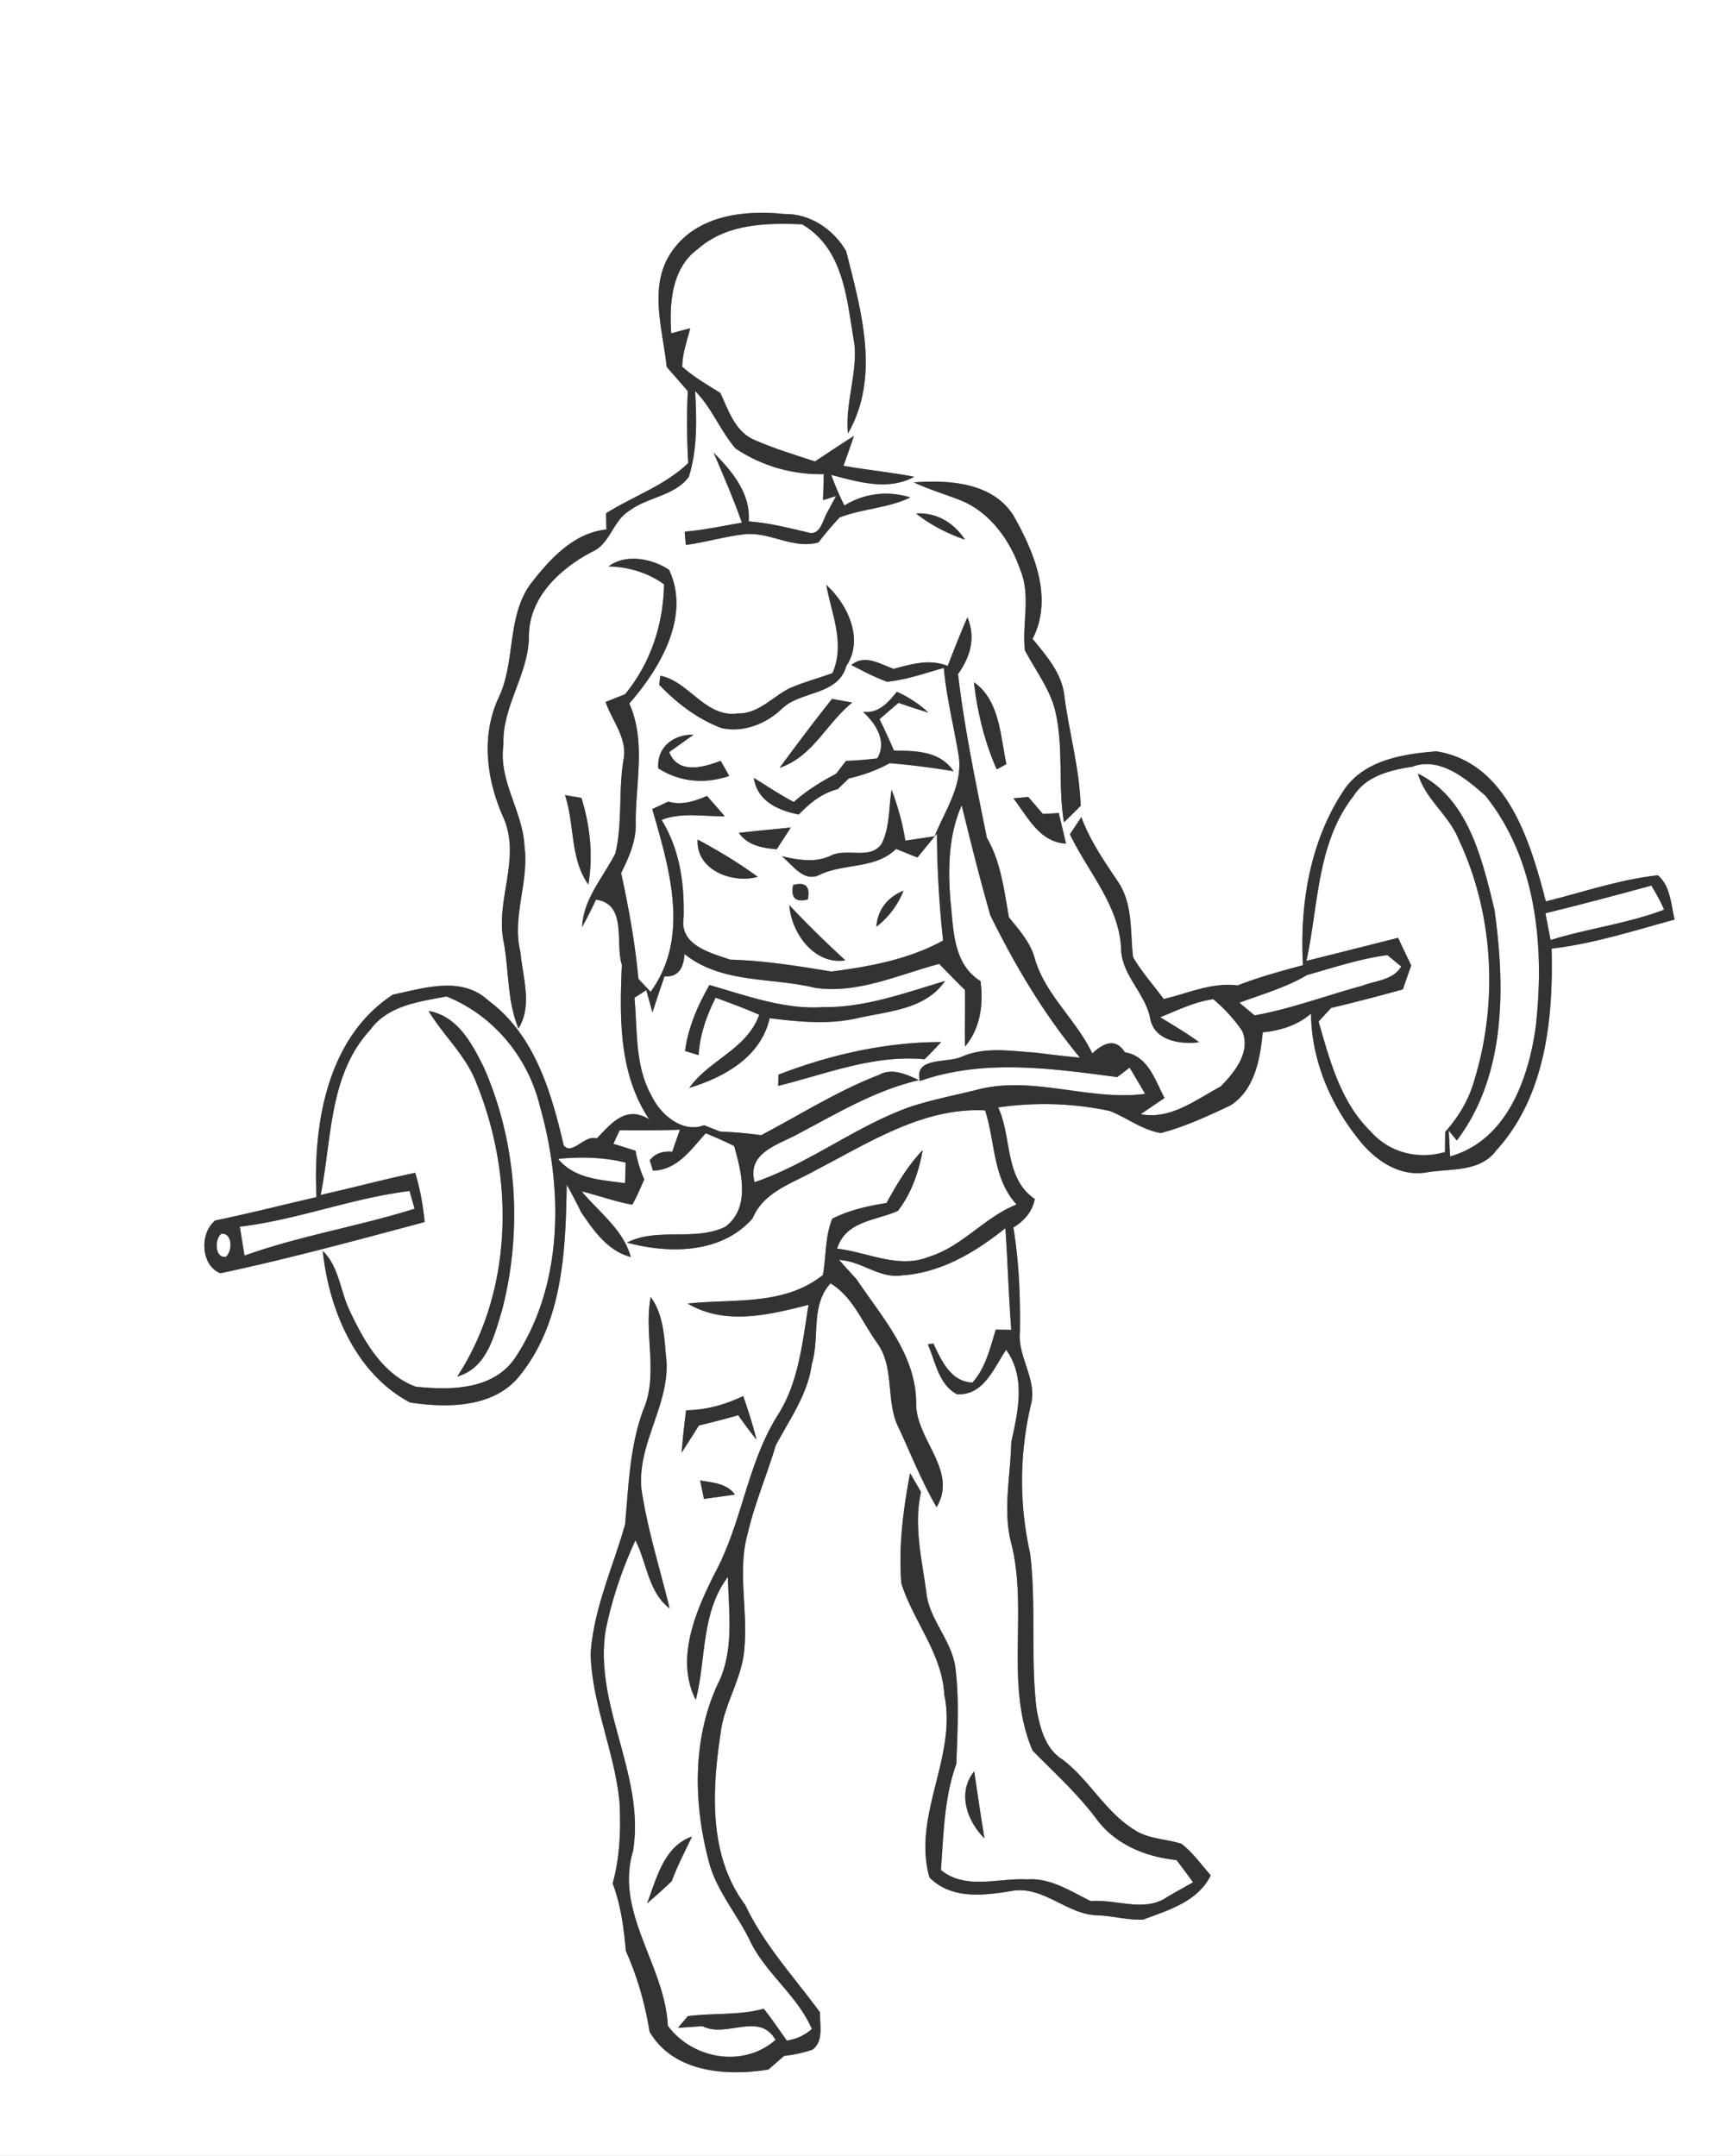 <svg width="221pt" height="275pt" viewBox="0 0 221 275" xmlns="http://www.w3.org/2000/svg"><rect x="0" y="0" width="221" height="275" fill="#808080" stroke="none"/><g fill="#FFF"><path d="M0 0h221v275H0V0m85.81 31.89c-3.24 4.39-1.3 9.99-.79 14.91.9 1.03 1.8 2.06 2.69 3.09-.14 3.06-.12 6.12.06 9.17-3 2.9-7.01 4.22-10.48 6.41l.04 2.07c-4.26.45-7.26 3.84-9.72 7.01-3.04 4.3-1.82 9.94-4.07 14.54-2.25 4.95-1.46 10.58.74 15.39 2.13 5.16-1.14 10.43-.05 15.67.7 3.67.42 7.53 1.89 11.04 1.82-2.96.53-6.53.25-9.73-1.13-4.54 1.14-8.99.51-13.53-.21-4.47-3.34-8.33-2.68-12.9-.21-4.95 3.26-9.04 3.25-13.95.03-4.91 3.99-8.56 8.03-10.68 2.33-.98 2.65-3.96 4.76-5.24 2.34-1.77 5.81-1.89 7.6-4.33 1.11-3.53 1-7.3.81-10.95 2.13 2.14 3.19 5.04 5.13 7.31 3.3 2.24 7.29 3.38 11.27 3.29-.02.83-.06 2.49-.09 3.32l1.66-.53c-.29.53-.86 1.58-1.14 2.11-.56.97-.89 3.06-2.47 2.53-2.49-.58-4.97-1.22-7.53-1.4.26-3.59-2.12-6.39-4.48-8.78 1.27 2.96 2.54 5.91 3.61 8.94-2.43.42-4.85.94-7.3 1.15.03.42.11 1.27.15 1.7 2.52-.36 4.98-1.08 7.51-1.38 3.22-.32 6.19 1.96 9.4 1.05.84-1.1 1.75-2.16 2.69-3.18 2.93-1.14 6.19-1.18 9.04-2.56-2.86-.88-5.87-.55-8.42 1.04-.64-1.27-1.2-2.59-1.68-3.91 3.46.89 7.21 2.07 10.59.24-2.99-.59-6.03-.87-9.03-1.4.46-1.26.9-2.53 1.34-3.81-1.69 1.04-3.31 2.18-4.98 3.25-2.68-.88-5.39-1.7-7.96-2.85-2.28-1.14-3.1-3.74-4.1-5.89-1.68-1.04-3.39-2.03-4.86-3.34.02-1.69.61-3.29 1.02-4.91-.6.16-1.81.48-2.42.65-.26-3.79.03-8.33 3.4-10.76 3.65-3.23 8.7-3.34 13.29-3.15 5.42 3.21 5.7 9.73 6.67 15.28.38 3.84-1.2 7.56-.83 11.41 4.18-7.26 1.67-15.73-.22-23.25-1.58-2.76-4.6-4.82-7.86-4.75-5.06-.55-11.03.14-14.24 4.59m30.73 29.64c1.92.91 3.96 1.49 5.93 2.28 3.86 1.53 6.43 5.25 7.71 9.07 1.28 3.24.13 6.73.52 10.08 1.35 2.57 3.21 4.93 3.89 7.8 1.08 4.65.3 9.45 1.09 14.13.72-.69 1.43-1.39 2.13-2.1-.14-4.78-1.49-9.38-2.09-14.1-.32-2.85-2.31-5.07-4.04-7.2 2.68-5.18.2-11.07-2.43-15.72-2.66-4.23-8.23-4.58-12.71-4.24m.29 3.97c1.86 1.48 3.99 2.56 6.23 3.34-1.42-2.15-3.59-3.49-6.23-3.34m-39.22 6.75c2.56.07 4.98.78 7.07 2.28-.09 5.12-1.7 10.05-4.97 14.02-.62.25-1.86.74-2.48.99.82 2.43 2.83 4.65 2.28 7.37-.66 3.95-.11 8.03-1.03 11.93-1.55 3.07-4.09 5.8-4.25 9.41.64-1.14 1.21-2.31 1.77-3.49 4.01.53 2.42 5.52 3.3 8.3-.28 6.74-.42 13.86 3.49 19.72-2.99-1.86-4.88.57-6.69 2.44-1.56-.52-3.12 2.21-4.21.89-1.6-6.82-3.69-14.08-9.59-18.47-3.45-3.2-8.19-1.6-12.19-.77-8.41 5.49-10.2 16.53-9.75 25.83-4.3.99-8.59 2.09-12.91 2.98-2.04 1.64-1.84 5.76.66 6.73 8.76-1.86 17.39-4.22 26.04-6.53-.2-2.13-.58-4.23-1.2-6.28-4.04.84-8.03 1.93-12.06 2.82 1.44-7.14 1.04-15.33 6.32-21.05 2.23-3.11 6.25-3.61 9.74-4.26 5.98 2.39 10.4 7.77 11.9 14 2.95 10.37 3.03 22.55-3 31.85-2.74 4.35-8.29 4.4-12.84 3.92-4.18-1.55-6.53-5.71-8.34-9.53-1.28-2.55-1.38-5.72-3.51-7.79.78 7.49 4.18 15.64 11.11 19.33 4.79.74 10.88.71 14.12-3.56 5.41-6.81 5.74-15.91 5.88-24.21a57.9 57.9 0 0 1 1.83 3.49c1.62 2.38 3.38 4.95 6.34 5.73-.96-3.51-4.05-5.7-6.26-8.37 2.16.52 4.26 1.31 6.45 1.7.59-1.03 1.04-2.14 1.53-3.22-.52-1.17-.89-2.39-1.11-3.66-.94-.3-1.89-.6-2.83-.89.2-.43.6-1.3.81-1.74 2.55.04 5.12.03 7.68-.06-.25.7-.74 2.11-.98 2.81-1.26-.11-2.21.25-2.87 1.1.11.33.31.99.42 1.32 3.14-.11 4.83-2.71 6.72-4.77 1.22.49 2.43 1.03 3.62 1.62.93 3.29 2.12 7.88-1.12 10.3-3.93 1.9-8.63.04-12.54 2.02 5.37 1.47 12.08 1.43 16.02-3.1 1.42-3.44 5.2-4.49 8.15-6.19 6.73-3.47 13.61-7.98 21.5-7.57 1.29 4.03.97 8.71 4.01 12-4.09 1.62-6.92 5.36-11.17 6.67-3.87 1.58-7.85-.6-11.72-1.03 1.09-3.57 4.95-3.55 7.76-4.83 1.72-2.23 2.67-4.99 3.15-7.74-1.9 1.98-3.29 4.35-4.61 6.74-2.38.38-4.75.91-6.91 2-.94 2.25-.77 4.8-1.2 7.18-4.96 3.97-11.38 3.01-17.24 3.65 4.8 2.83 10.37 1.44 15.41.16-.78 4.72-1.23 9.73-3.81 13.88-3.9 6.06-4.61 13.52-7.88 19.85-2.53 4.93-5.43 11.3-2.69 16.66 1.34-5.26.65-11.09 4.09-15.68.11 4.6.86 9.51-1.35 13.79-3.15 6.91-3.03 14.95-1.16 22.19.88 3.82 3.56 6.83 5.26 10.28 1.98 4.26 6.09 7.06 7.96 11.4-.9.8-1.96 1.3-3.2 1.48-.95-1.37-1.9-2.75-2.93-4.06-3.17.87-6.48.52-9.68.94-.31.37-.94 1.12-1.26 1.49.78-.05 2.34-.16 3.12-.21 3.1 1.58 7.2-1.91 9.32 1.75-4.09 3.61-10.6 2.47-13.74-1.81-.35-7.67-6.79-14.43-4.44-22.25 1.6-9.61-4.95-18.45-3.51-28.03.78-4.02 2.12-7.92 3.82-11.63 1.47 2.86 1.63 6.61 4.36 8.68-1.22-5.07-2.83-10.05-3.59-15.22-.59-5.95 3.9-11.1 3.12-17.03-.22-2.58-.36-5.3-1.94-7.47-.91 4.8 1.05 9.84-.97 14.46-1.71 4.67-1.85 9.68-2.3 14.57-1.55 5.46-4.02 10.76-4.39 16.49.18 6.52 3.1 12.56 3.69 19.01.17 3.44.04 6.94-.88 10.28 1.05 2.77 1.42 5.68 1.68 8.6 1.47 3.3 2.45 6.74 3.03 10.31 3.03 5.2 9.78 5.7 15.16 4.82.66-.58 1.33-1.16 2-1.74 1.24-.13 2.45-.4 3.63-.8 1.46-1.14.87-3.15.95-4.73-3.3-4.52-7.14-8.62-9.55-13.73-4.68-6.25-4.24-14.55-3.14-21.87.45-3.84 2.86-7.15 3.05-11.04.42-4.84-.92-9.8.43-14.55.89-3.8 2.44-7.4 3.55-11.13 1.78-3.36 4.1-6.54 4.61-10.41 1.04-3.39-.2-7.45 2.38-10.28 2.79 1.67 4.03 4.9 5.84 7.46 2.47 3.24 1.08 7.67 2.94 11.15 1.53 3.33 2.9 6.75 4.75 9.94 2.75-4.67-2.57-8.5-2.61-13.16.05-6.23-4.33-11.03-7.6-15.91-.56-.61-1.67-1.84-2.22-2.46 2.81.1 5.13 2.41 8.02 1.96 4.96-.32 9.39-2.97 13.18-6.02.3 4.32.42 8.65.75 12.97-.5-.01-1.48-.02-1.97-.03-.73 2.35-1.29 4.88-2.99 6.76-2.76-.13-3.97-2.83-4.97-4.99-.18.03-.53.08-.71.11.99 2.22 1.36 5.1 3.71 6.36 3.41.22 4.71-3.36 6.28-5.67 2.54 3.57 1.51 7.86.65 11.79-.08 4.34-1.13 8.72.03 13.01 2.13 8.67-.89 17.93 2.69 26.33 2.82 2.87 5.83 5.59 8.24 8.85 2.4 3.17 6.25 4.72 10.11 5.11.72.94 1.42 1.88 2.12 2.84-1.08.6-2.16 1.21-3.24 1.83-2.9 2.07-6.55.29-9.81.57-2.57-1.26-5.13-2.99-8.12-2.77-3.67-.21-7.85 1.39-10.99-1.2.34-4.54.4-9.21 1.97-13.54.13-4.05.38-8.12-.11-12.14-.41-3.58-3.39-6.23-3.73-9.81-.57-4.21-1.62-8.48-.67-12.72-.45-.81-.92-1.61-1.39-2.4-.88 4.61-1.49 9.34-1.12 14.04 1.53 4.86 5.2 8.93 5.48 14.21 1.67 7.92-4.13 15.45-1.89 23.31 2.82 2.84 6.95 2.31 10.52 1.72 4.02-.7 7.03 3.05 10.92 3.11 1.95.07 3.87.65 5.83.54 3.24-1.22 6.94-2.27 8.6-5.64-1.21-1.37-2.28-2.89-3.73-4.02-2.02-.65-4.28-.6-6.08-1.83-3.67-2.29-5.68-6.34-9.1-8.92-2.21-1.39-2.84-4.02-3.3-6.41-.79-6.61-.02-13.32-.83-19.92a42.12 42.12 0 0 1 .17-19.18c.63-3.12-1.73-5.85-1.47-8.95.07-4.48-.1-8.97-.83-13.4 1.38-.85 2.42-2.02 2.73-3.64-3.9-2.64-2.88-7.84-4.67-11.68 4.74-.69 9.58-.55 14.25.46 2.19.87 4.12 2.4 6.48 2.81 3.07-.8 5.97-2.16 8.84-3.5 3.14-1.94 3.84-5.96 4.17-9.35 2.24-.22 4.42-.89 6.16-2.39.03 5.68 2.32 11.27 5.8 15.7 2.06 2.77 5.22 5.15 8.87 4.57 3.06-.54 6.85.02 8.94-2.81 6.28-6.87 7.31-16.84 7.06-25.75 5.35-.61 10.51-2.3 15.69-3.7-.46-1.93-.52-4.27-2.13-5.65-4.86.53-9.55 2.16-14.29 3.33-1.97-7.61-4.92-17.69-13.94-19.14-4.35.33-9.45 1.15-11.97 5.19-4.22 6.47-5.49 14.49-5.06 22.09-2.81.75-5.62 1.52-8.34 2.58-3.27-.43-6.3 1.01-9.42 1.73-1.31-1.78-2.8-3.43-3.91-5.34-.38-3.19 0-6.69-1.84-9.5-1.78-2.67-3.64-5.32-4.75-8.36-.49.73-.98 1.46-1.46 2.19 2.29 4.79 6.27 9.05 6.53 14.59.05 3.37 3.06 5.64 3.7 8.87.5 2.87 3.85 3.38 6.25 3.06-1.59-1.16-3.29-2.16-4.97-3.19 2.21-.87 4.39-1.98 6.77-2.3 1.39 1.17 2.65 2.52 3.67 4.03 1.19 2.66-.96 5.32-2.73 7.11-3.16 1.69-6.39 4.27-10.19 3.53 1.01-.69 2.02-1.38 3.04-2.06-1.23-2.28-2.08-5.36-5.06-5.83-1.21-1.92-2.8-1.14-4.16.15-2.06-4.38-6.13-7.58-7.4-12.36-.6-1.94-1.99-3.47-3.23-5.02-.62-3.45-1.01-7.04-2.81-10.13-1.4-6.93-2.85-13.87-3.68-20.88 1.56-2.22 2.29-4.59 1.2-7.25-.9 2.05-1.7 4.13-2.52 6.21-2.28-.93-4.62-.25-6.88.37-1.76-.61-3.65-1.92-5.4-.49 1.49.76 2.97 1.57 4.56 2.13 2.48-.24 4.84-1.1 7.23-1.76.32 3.68 1.24 7.26 1.84 10.89.75 3.84-1.64 7.2-3.02 10.58-1.25.19-2.49.38-3.73.56-.34-2.23-.97-4.4-1.75-6.51-.37 2.28-.21 4.73-1.24 6.85-1.35 2.14-4.34.61-6.38 1.51-2.06 1.04-4.26.61-6.39.14 1.39 1.08 2.8 3.4 4.85 2.36 3.16-1.5 7.06-.69 9.73-3.29.91.36 1.81.73 2.72 1.09.62-.76 1.87-2.28 2.49-3.04.03 4.56.29 9.1.79 13.63-4.37 2.41-9.35 3.32-14.24 3.96-4.28-.71-8.56-1.4-12.91-1.52-2.55-.88-6.5-1.84-5.94-5.37.11-4.34-.49-8.68-2.81-12.45 2.56-1.01 5.37-.43 8.05-.47-.75-.87-1.5-1.73-2.26-2.59-1.57.67-3.23 1.23-4.94.72l-2.04.96c2.17 7.51 4.87 16.34-.21 23.3-.53-.55-1.05-1.11-1.56-1.66-.42-4.54-1.23-9.03-2.2-13.48.98-2 1.94-4.1 1.86-6.37-.04-5.09 1.35-10.41-.82-15.26 3.89-4.45 7.86-11.09 5.08-17.04-2.13-1.45-5.52-2.11-7.72-.45m27.76 2.36c.68 3.73 2.44 7.49.79 11.25-1.87.69-3.82 1.18-5.63 2.01-2.11 1.13-3.9 3.21-6.48 3.14-4.07.57-6.24-4.14-9.84-4.81-.04.29-.11.86-.14 1.15 2.23 2.33 4.89 4.38 7.94 5.52 2.71.6 5.55-.48 7.55-2.32 2.41-2.51 7.29-1.72 8.37-5.61 2.28-3.4.17-7.85-2.56-10.33m9 13.63c-1.12 1.41-2.34 2.79-4.31 2.56 1.61 1.48 3.11 3.75 1.81 5.94-1.32.16-2.65.27-3.98.32-.31.4-.94 1.22-1.25 1.63-1.93 1.01-3.78 2.16-5.41 3.61-1.76-.91-3.4-2.04-5.1-3.07.44 2.97 3.1 4.14 5.74 4.67 1.39-1.46 2.96-2.74 4.96-3.24.35-.34 1.06-1.02 1.41-1.36 1.82-.42 3.58-1.05 5.22-1.95 2.73.22 5.44.58 8.14 1.02-1.74-2.58-4.8-2.61-7.6-2.62-.57-1.36-1.2-2.7-1.84-4.02.81-.69 1.62-1.39 2.43-2.08 1.26.45 2.52.86 3.8 1.24-1.19-1.1-2.54-1.99-4.02-2.65m9.83-1.21c.44 3.81 1.35 7.6 2.91 11.11l1.23-.67c-.77-3.6-.87-8.19-4.14-10.44m-18.09 2.12c-2.3 2.87-4.5 5.83-6.69 8.79 4.26-1.44 5.97-5.68 9.26-8.32-.65-.12-1.93-.35-2.57-.47m-22.16 8.86c2.8 1.77 5.93 2.02 9.04.97-.27-.48-.81-1.45-1.09-1.93-2.18.83-5.44 1.77-6.56-1.12.78-.55 2.32-1.65 3.1-2.21-2.55-.07-4.71 1.61-4.49 4.29m-11.9 3.41c1.25 3.73.62 8.1 2.98 11.41.63-3.71.22-7.48-.88-11.05l-2.1-.36m57.18.41c1.82 2.35 3.33 5.61 6.72 5.78-.23-.97-.7-2.92-.93-3.9l-2.03.12c-.46-.55-1.39-1.63-1.86-2.17-.48.04-1.43.13-1.9.17m-35.01 4.41c1.15 1.62 2.99 1.92 4.83 2.09.6-.93 1.21-1.85 1.8-2.78-2.21.24-4.42.43-6.63.69m-5.25.85c-.23 3.91 4.43 5.65 7.66 4.76-2.42-1.79-5.01-3.33-7.66-4.76m12.18 5.8c-.33 1.63.3 2.24 1.87 1.84.33-1.65-.29-2.27-1.87-1.84m10.61 5.32c1.56-1.19 2.73-2.77 3.46-4.59-2.01.8-3.3 2.4-3.46 4.59m-11.1-2.75c.25 3.55 3.19 7.66 7.15 7.04-2.47-2.26-4.86-4.6-7.15-7.04m-46 13.5c1.9 3.16 4.79 5.7 6.1 9.21 4.85 11.92 4.72 26.43-2.44 37.41 3.83-1.08 4.73-5.28 5.74-8.59 2.59-10.13 1.87-21.19-2.34-30.8-1.51-3.05-3.35-6.59-7.06-7.23m32.83 50.93c-.22 1.79-.42 3.59-.57 5.4.75-1.14 1.48-2.3 2.21-3.46 1.68-.4 3.35-.83 5.01-1.31.74 1.06 1.52 2.1 2.33 3.12-.46-1.89-1.07-3.74-1.69-5.57-2.29 1.11-4.74 1.79-7.29 1.82m1.8 8.95l.48 2.36 3.95-.56c-1.05-1.44-2.83-1.51-4.43-1.8m36.25 45.65c-.47-2.85-.88-5.7-1.31-8.54-2.18 2.71-.93 6.32 1.31 8.54m-43.02 8.3c1.08-.92 2.12-1.86 3.14-2.83.73-1.96 1.69-3.82 2.59-5.69-3.59 1.23-4.53 5.37-5.73 8.52z"/><path d="M180.09 97.8c3.54-1.3 6.82 1.49 9.32 3.68 6.61 8.2 7.59 19.51 6.42 29.63-.96 6.65-3.73 14.38-10.91 16.4-.05-1.1-.11-2.2-.17-3.29l1.03 1.26c6.29-8.3 6.18-19.6 4.8-29.45-1.56-6.37-3.31-14.21-9.76-17.35.92 3.25 3.93 5.26 5.18 8.35 4.51 9.57 5.08 20.87 1.96 30.95-.7 2.39-2 4.55-3.66 6.4-.01.64-.02 1.92-.03 2.57-3.42 1.01-7.12.08-9.48-2.63-3.83-3.73-5.21-9.05-6.64-14.02.4-.43 1.2-1.3 1.6-1.73 3.06-.73 6.11-1.52 9.15-2.37.35-1.02.7-2.03 1.06-3.05-.56-1.17-1.12-2.35-1.67-3.52-3.9.98-7.79 1.97-11.69 2.94 1.55-7.1 1.31-15.03 6.01-21.04 1.61-2.56 4.69-3.3 7.48-3.73zM122.64 102.72c1.15 4.7 2.32 9.4 3.66 14.05 3.17 6.44 6.83 12.6 11.42 18.14-1.9-.18-3.79-.4-5.68-.64-3.12-.19-6.28-.78-9.28.47-1.85.96-6.26-.05-5.45 3.15 8.12-2.86 16.84-1.6 25.17-.5.39-.3 1.18-.9 1.57-1.21.67 1.11 1.33 2.23 1.99 3.35-7.26.95-14.51-2.47-21.69-.46-2.78.68-5.6 1.23-8.33 2.13-6.94 2.48-12.8 7.2-19.79 9.6-1.02-3.84 3.1-4.78 5.66-6.22 4.94-2.61 9.79-5.53 15.3-6.8-1.54-.7-3.41-1.61-5.07-.68-5.27 2.02-10.06 5.08-15.05 7.7-1.73-.24-3.48-.4-5.23-.46-.51-.2-1.54-.61-2.05-.81-2.77 1.06-5.58-1.37-6.7-3.76-2.15-3.81-1.78-8.3-2.18-12.5.38-.24 1.14-.73 1.51-.97.2.71.59 2.13.78 2.84.5-1.54 1.01-3.07 1.54-4.59 1.87.1 2.44-1.2 2.55-2.86 4.79 3.83 11.07 2.94 16.68 4.32 5.46.78 10.64-1.7 15.81-3.06 1.07 1.12 2.16 2.23 3.27 3.32.06 2.41-.06 4.82.02 7.23 1.96-2.37 2.36-5.37 1.97-8.35-3.56-2.23-3.42-6.6-3.84-10.29-.32-4.1-.25-8.31 1.44-12.14M105 128.47c-5.02.33-9.79-1.48-14.53-2.82-1.49 2.61-2.72 5.4-3.11 8.41.43.13 1.3.4 1.73.53.14-2.59 1.02-5.03 2.17-7.33 1.87.69 3.74 1.37 5.56 2.18-1.58 4.42-6.4 5.75-8.92 9.33 4.47-1.36 9.14-3.96 10.25-8.89 3.67.45 7.43.84 11.08.02 3.97-.92 8.74-1.07 11.29-4.77-5.08 1.51-10.15 3.4-15.52 3.34m-5.73 8.61c-.01.36-.02 1.07-.03 1.43 6.13-1.52 12.24-4.02 18.66-3.39.73-.71 1.44-1.44 2.12-2.2-7.11.01-14.14 1.61-20.75 4.16zM197.08 116.49c4.52-1.1 9.02-2.3 13.51-3.53.59 1 1.18 2 1.62 3.08-4.68 1.78-9.7 2.38-14.47 3.87-.17-.86-.5-2.57-.66-3.42z"/><path d="M166.68 124.37c3.38-.94 6.74-2.09 10.24-2.54l1.77 1.45c-1.04 1.76-3.25 1.79-4.98 2.46-4.57 1.24-9.04 2.94-13.72 3.78l-1.94-1.62c2.91-1.08 5.94-1.93 8.63-3.53zM71.17 147.82c2.89-.28 5.79-.23 8.62.48l-.08 2.62c-3.05-.43-6.4-.5-8.54-3.1zM30.58 156.47c7.35-.87 14.32-3.66 21.65-4.55.16.57.48 1.7.64 2.26-7.15 2.26-14.61 3.44-21.69 5.98-.15-.93-.45-2.77-.6-3.69zM28.21 157.39c1.44-.22 1.47 2.26.58 2.93-1.41.18-1.44-2.27-.58-2.93z"/></g><g fill="#333"><path d="M85.81 31.89c3.21-4.45 9.18-5.14 14.24-4.59 3.26-.07 6.28 1.99 7.86 4.75 1.89 7.52 4.4 15.99.22 23.25-.37-3.85 1.21-7.57.83-11.41-.97-5.55-1.25-12.07-6.67-15.28-4.59-.19-9.64-.08-13.29 3.15-3.37 2.43-3.66 6.97-3.4 10.76.61-.17 1.82-.49 2.42-.65-.41 1.62-1 3.22-1.02 4.91 1.47 1.31 3.18 2.3 4.86 3.34 1 2.15 1.82 4.75 4.1 5.89 2.57 1.15 5.28 1.97 7.96 2.85 1.67-1.07 3.29-2.21 4.98-3.25-.44 1.28-.88 2.55-1.34 3.81 3 .53 6.04.81 9.03 1.4-3.38 1.83-7.13.65-10.59-.24.48 1.32 1.04 2.64 1.68 3.91 2.55-1.59 5.56-1.92 8.42-1.04-2.85 1.38-6.11 1.42-9.04 2.56-.94 1.02-1.85 2.08-2.69 3.18-3.21.91-6.18-1.37-9.4-1.05-2.53.3-4.99 1.02-7.51 1.38-.04-.43-.12-1.28-.15-1.7 2.45-.21 4.87-.73 7.3-1.15-1.07-3.03-2.34-5.98-3.61-8.94 2.36 2.39 4.74 5.19 4.48 8.78 2.56.18 5.04.82 7.53 1.4 1.58.53 1.91-1.56 2.47-2.53.28-.53.85-1.58 1.14-2.11l-1.66.53c.03-.83.07-2.49.09-3.32-3.98.09-7.97-1.05-11.27-3.29-1.94-2.27-3-5.17-5.13-7.31.19 3.65.3 7.42-.81 10.95-1.79 2.44-5.26 2.56-7.6 4.33-2.11 1.28-2.43 4.26-4.76 5.24-4.04 2.12-8 5.77-8.03 10.68.01 4.91-3.46 9-3.25 13.95-.66 4.57 2.47 8.43 2.68 12.9.63 4.54-1.64 8.99-.51 13.53.28 3.2 1.57 6.77-.25 9.73-1.47-3.51-1.19-7.37-1.89-11.04-1.09-5.24 2.18-10.51.05-15.67-2.2-4.81-2.99-10.44-.74-15.39 2.25-4.6 1.03-10.24 4.07-14.54 2.46-3.17 5.46-6.56 9.72-7.01l-.04-2.07c3.47-2.19 7.48-3.51 10.48-6.41-.18-3.05-.2-6.11-.06-9.17-.89-1.03-1.79-2.06-2.69-3.09-.51-4.92-2.45-10.52.79-14.91zM116.54 61.53c4.48-.34 10.05.01 12.71 4.24 2.63 4.65 5.11 10.54 2.43 15.72 1.73 2.13 3.72 4.35 4.04 7.2.6 4.72 1.95 9.32 2.09 14.1-.7.71-1.41 1.41-2.13 2.1-.79-4.68-.01-9.48-1.09-14.13-.68-2.87-2.54-5.23-3.89-7.8-.39-3.35.76-6.84-.52-10.08-1.28-3.82-3.85-7.54-7.71-9.07-1.97-.79-4.01-1.37-5.93-2.28z"/><path d="M116.83 65.5c2.64-.15 4.81 1.19 6.23 3.34-2.24-.78-4.37-1.86-6.23-3.34zM77.61 72.25c2.2-1.66 5.59-1 7.72.45 2.78 5.95-1.19 12.59-5.08 17.04 2.17 4.85.78 10.17.82 15.26.08 2.27-.88 4.37-1.86 6.37.97 4.45 1.78 8.94 2.2 13.48.51.55 1.03 1.11 1.56 1.66 5.08-6.96 2.38-15.79.21-23.3l2.04-.96c1.71.51 3.37-.05 4.94-.72.76.86 1.51 1.72 2.26 2.59-2.68.04-5.49-.54-8.05.47 2.32 3.77 2.92 8.11 2.81 12.45-.56 3.53 3.39 4.49 5.94 5.37 4.35.12 8.63.81 12.91 1.52 4.89-.64 9.87-1.55 14.24-3.96-.5-4.53-.76-9.07-.79-13.63-.62.76-1.87 2.28-2.49 3.04-.91-.36-1.81-.73-2.72-1.09-2.67 2.6-6.57 1.79-9.73 3.29-2.05 1.04-3.46-1.28-4.85-2.36 2.13.47 4.33.9 6.39-.14 2.04-.9 5.03.63 6.38-1.51 1.03-2.12.87-4.57 1.24-6.85.78 2.11 1.41 4.28 1.75 6.51 1.24-.18 2.48-.37 3.73-.56 1.38-3.38 3.77-6.74 3.02-10.58-.6-3.63-1.52-7.21-1.84-10.89-2.39.66-4.75 1.52-7.23 1.76-1.59-.56-3.07-1.37-4.56-2.13 1.75-1.43 3.64-.12 5.4.49 2.26-.62 4.6-1.3 6.88-.37.82-2.08 1.62-4.16 2.52-6.21 1.09 2.66.36 5.03-1.2 7.25.83 7.01 2.28 13.95 3.68 20.88 1.8 3.09 2.19 6.68 2.81 10.13 1.24 1.55 2.63 3.08 3.23 5.02 1.27 4.78 5.34 7.98 7.4 12.36 1.36-1.29 2.95-2.07 4.16-.15 2.98.47 3.83 3.55 5.06 5.83-1.02.68-2.03 1.37-3.04 2.06 3.8.74 7.03-1.84 10.19-3.53 1.77-1.79 3.92-4.45 2.73-7.11-1.02-1.51-2.28-2.86-3.67-4.03-2.38.32-4.56 1.43-6.77 2.3 1.68 1.03 3.38 2.03 4.97 3.19-2.4.32-5.75-.19-6.25-3.06-.64-3.23-3.65-5.5-3.7-8.87-.26-5.54-4.24-9.8-6.53-14.59.48-.73.97-1.46 1.46-2.19 1.11 3.04 2.97 5.69 4.75 8.36 1.84 2.81 1.46 6.31 1.84 9.5 1.11 1.91 2.6 3.56 3.91 5.34 3.12-.72 6.15-2.16 9.42-1.73 2.72-1.06 5.53-1.83 8.34-2.58-.43-7.6.84-15.62 5.06-22.09 2.52-4.04 7.62-4.86 11.97-5.19 9.02 1.45 11.97 11.53 13.94 19.14 4.74-1.17 9.43-2.8 14.29-3.33 1.61 1.38 1.67 3.72 2.13 5.65-5.18 1.4-10.34 3.09-15.69 3.7.25 8.91-.78 18.88-7.06 25.75-2.09 2.83-5.88 2.27-8.94 2.81-3.65.58-6.81-1.8-8.87-4.57-3.48-4.43-5.77-10.02-5.8-15.7-1.74 1.5-3.92 2.17-6.16 2.39-.33 3.39-1.03 7.41-4.17 9.35-2.87 1.34-5.77 2.7-8.84 3.5-2.36-.41-4.29-1.94-6.48-2.81-4.67-1.01-9.51-1.15-14.25-.46 1.79 3.84.77 9.04 4.67 11.68-.31 1.62-1.35 2.79-2.73 3.64.73 4.43.9 8.92.83 13.4-.26 3.1 2.1 5.83 1.47 8.95a42.12 42.12 0 0 0-.17 19.18c.81 6.6.04 13.31.83 19.92.46 2.39 1.09 5.02 3.3 6.41 3.42 2.58 5.43 6.63 9.1 8.92 1.8 1.23 4.06 1.18 6.08 1.83 1.45 1.13 2.52 2.65 3.73 4.02-1.66 3.37-5.36 4.42-8.6 5.64-1.96.11-3.88-.47-5.83-.54-3.89-.06-6.9-3.81-10.92-3.11-3.57.59-7.7 1.12-10.52-1.72-2.24-7.86 3.56-15.39 1.89-23.31-.28-5.28-3.95-9.35-5.48-14.21-.37-4.7.24-9.43 1.12-14.04.47.79.94 1.59 1.39 2.4-.95 4.24.1 8.51.67 12.72.34 3.58 3.32 6.23 3.73 9.81.49 4.02.24 8.09.11 12.14-1.57 4.33-1.63 9-1.97 13.54 3.14 2.59 7.32.99 10.99 1.2 2.99-.22 5.55 1.51 8.12 2.77 3.26-.28 6.91 1.5 9.81-.57 1.08-.62 2.16-1.23 3.24-1.83-.7-.96-1.4-1.9-2.12-2.84-3.86-.39-7.71-1.94-10.11-5.11-2.41-3.26-5.42-5.98-8.24-8.85-3.58-8.4-.56-17.66-2.69-26.33-1.16-4.29-.11-8.67-.03-13.01.86-3.93 1.89-8.22-.65-11.79-1.57 2.31-2.87 5.89-6.28 5.67-2.35-1.26-2.72-4.14-3.71-6.36.18-.03.53-.08.71-.11 1 2.16 2.21 4.86 4.97 4.99 1.7-1.88 2.26-4.41 2.99-6.76.49.01 1.47.02 1.97.03-.33-4.32-.45-8.65-.75-12.97-3.79 3.05-8.22 5.7-13.18 6.02-2.89.45-5.21-1.86-8.02-1.96.55.62 1.66 1.85 2.22 2.46 3.27 4.88 7.65 9.68 7.6 15.91.04 4.66 5.36 8.49 2.61 13.16-1.85-3.19-3.22-6.61-4.75-9.94-1.86-3.48-.47-7.91-2.94-11.15-1.81-2.56-3.05-5.79-5.84-7.46-2.58 2.83-1.34 6.89-2.38 10.28-.51 3.87-2.83 7.05-4.61 10.41-1.11 3.73-2.66 7.33-3.55 11.13-1.35 4.75-.01 9.71-.43 14.55-.19 3.89-2.6 7.2-3.05 11.04-1.1 7.32-1.54 15.62 3.14 21.87 2.41 5.11 6.25 9.21 9.55 13.73-.08 1.58.51 3.59-.95 4.73-1.18.4-2.39.67-3.63.8-.67.58-1.34 1.16-2 1.74-5.38.88-12.13.38-15.16-4.82-.58-3.57-1.56-7.01-3.03-10.31-.26-2.92-.63-5.83-1.68-8.6.92-3.34 1.05-6.84.88-10.28-.59-6.45-3.51-12.49-3.69-19.01.37-5.73 2.84-11.03 4.39-16.49.45-4.89.59-9.9 2.3-14.57 2.02-4.62.06-9.66.97-14.46 1.58 2.17 1.72 4.89 1.94 7.47.78 5.93-3.71 11.08-3.12 17.03.76 5.17 2.37 10.15 3.59 15.22-2.73-2.07-2.89-5.82-4.36-8.68-1.7 3.71-3.04 7.61-3.82 11.63-1.44 9.58 5.11 18.42 3.51 28.03-2.35 7.82 4.09 14.58 4.44 22.25 3.14 4.28 9.65 5.42 13.74 1.81-2.12-3.66-6.22-.17-9.32-1.75-.78.05-2.34.16-3.12.21.32-.37.95-1.12 1.26-1.49 3.2-.42 6.51-.07 9.68-.94 1.03 1.31 1.98 2.69 2.93 4.06 1.24-.18 2.3-.68 3.2-1.48-1.87-4.34-5.98-7.14-7.96-11.4-1.7-3.45-4.38-6.46-5.26-10.28-1.87-7.24-1.99-15.28 1.16-22.19 2.21-4.28 1.46-9.19 1.35-13.79-3.44 4.59-2.75 10.42-4.09 15.68-2.74-5.36.16-11.73 2.69-16.66 3.27-6.33 3.98-13.79 7.88-19.85 2.58-4.15 3.03-9.16 3.81-13.88-5.04 1.28-10.61 2.67-15.41-.16 5.86-.64 12.28.32 17.24-3.65.43-2.38.26-4.93 1.2-7.18 2.16-1.09 4.53-1.62 6.91-2 1.32-2.39 2.71-4.76 4.61-6.74-.48 2.75-1.43 5.51-3.15 7.74-2.81 1.28-6.67 1.26-7.76 4.83 3.87.43 7.85 2.61 11.72 1.03 4.25-1.31 7.08-5.05 11.17-6.67-3.04-3.29-2.72-7.97-4.01-12-7.89-.41-14.77 4.1-21.5 7.57-2.95 1.7-6.73 2.75-8.15 6.19-3.94 4.53-10.65 4.57-16.02 3.1 3.91-1.98 8.61-.12 12.54-2.02 3.24-2.42 2.05-7.01 1.12-10.3a50.66 50.66 0 0 0-3.62-1.62c-1.89 2.06-3.58 4.66-6.72 4.77-.11-.33-.31-.99-.42-1.32.66-.85 1.61-1.21 2.87-1.1.24-.7.73-2.11.98-2.81-2.56.09-5.13.1-7.68.06-.21.44-.61 1.31-.81 1.74.94.29 1.89.59 2.83.89.22 1.27.59 2.49 1.11 3.66-.49 1.08-.94 2.19-1.53 3.22-2.19-.39-4.29-1.18-6.45-1.7 2.21 2.67 5.3 4.86 6.26 8.37-2.96-.78-4.72-3.35-6.34-5.73a57.9 57.9 0 0 0-1.83-3.49c-.14 8.3-.47 17.4-5.88 24.21-3.24 4.27-9.33 4.3-14.12 3.56-6.93-3.69-10.33-11.84-11.11-19.33 2.13 2.07 2.23 5.24 3.51 7.79 1.81 3.82 4.16 7.98 8.34 9.53 4.55.48 10.1.43 12.84-3.92 6.03-9.3 5.95-21.48 3-31.85-1.5-6.23-5.92-11.61-11.9-14-3.49.65-7.51 1.15-9.74 4.26-5.28 5.72-4.88 13.91-6.32 21.05 4.03-.89 8.02-1.98 12.06-2.82.62 2.05 1 4.15 1.2 6.28-8.65 2.31-17.28 4.67-26.04 6.53-2.5-.97-2.7-5.09-.66-6.73 4.32-.89 8.61-1.99 12.91-2.98-.45-9.3 1.34-20.34 9.75-25.83 4-.83 8.74-2.43 12.19.77 5.9 4.39 7.99 11.65 9.59 18.47 1.09 1.32 2.65-1.41 4.21-.89 1.81-1.87 3.7-4.3 6.69-2.44-3.91-5.86-3.77-12.98-3.49-19.72-.88-2.78.71-7.77-3.3-8.3-.56 1.18-1.13 2.35-1.77 3.49.16-3.61 2.7-6.34 4.25-9.41.92-3.9.37-7.98 1.03-11.93.55-2.72-1.46-4.94-2.28-7.37.62-.25 1.86-.74 2.48-.99 3.27-3.97 4.88-8.9 4.97-14.02-2.09-1.5-4.51-2.21-7.07-2.28M180.09 97.8c-2.79.43-5.87 1.17-7.48 3.73-4.7 6.01-4.46 13.94-6.01 21.04 3.9-.97 7.79-1.96 11.69-2.94.55 1.17 1.11 2.35 1.67 3.52-.36 1.02-.71 2.03-1.06 3.05-3.04.85-6.09 1.64-9.15 2.37-.4.43-1.2 1.3-1.6 1.73 1.43 4.97 2.81 10.29 6.64 14.02 2.36 2.71 6.06 3.64 9.48 2.63.01-.65.02-1.93.03-2.57 1.66-1.85 2.96-4.01 3.66-6.4 3.12-10.08 2.55-21.38-1.96-30.95-1.25-3.09-4.26-5.1-5.18-8.35 6.45 3.14 8.2 10.98 9.76 17.35 1.38 9.85 1.49 21.15-4.8 29.45l-1.03-1.26c.06 1.09.12 2.19.17 3.29 7.18-2.02 9.95-9.75 10.91-16.4 1.17-10.12.19-21.43-6.42-29.63-2.5-2.19-5.78-4.98-9.32-3.68m-57.45 4.92c-1.69 3.83-1.76 8.04-1.44 12.14.42 3.69.28 8.06 3.84 10.29.39 2.98-.01 5.98-1.97 8.35-.08-2.41.04-4.82-.02-7.23-1.11-1.09-2.2-2.2-3.27-3.32-5.17 1.36-10.35 3.84-15.81 3.06-5.61-1.38-11.89-.49-16.68-4.32-.11 1.66-.68 2.96-2.55 2.86-.53 1.52-1.04 3.05-1.54 4.59-.19-.71-.58-2.13-.78-2.84-.37.24-1.13.73-1.51.97.4 4.2.03 8.69 2.18 12.5 1.12 2.39 3.93 4.82 6.7 3.76.51.2 1.54.61 2.05.81 1.75.06 3.5.22 5.23.46 4.99-2.62 9.78-5.68 15.05-7.7 1.66-.93 3.53-.02 5.07.68-5.51 1.27-10.36 4.19-15.3 6.8-2.56 1.44-6.68 2.38-5.66 6.22 6.99-2.4 12.85-7.12 19.79-9.6 2.73-.9 5.55-1.45 8.33-2.13 7.18-2.01 14.43 1.41 21.69.46-.66-1.12-1.32-2.24-1.99-3.35-.39.31-1.18.91-1.57 1.21-8.33-1.1-17.05-2.36-25.17.5-.81-3.2 3.6-2.19 5.45-3.15 3-1.25 6.16-.66 9.28-.47 1.89.24 3.78.46 5.68.64-4.59-5.54-8.25-11.7-11.42-18.14-1.34-4.65-2.51-9.35-3.66-14.05m74.44 13.77c.16.85.49 2.56.66 3.42 4.77-1.49 9.79-2.09 14.47-3.87-.44-1.08-1.03-2.08-1.62-3.08-4.49 1.23-8.99 2.43-13.51 3.53m-30.4 7.88c-2.69 1.6-5.72 2.45-8.63 3.53l1.94 1.62c4.68-.84 9.15-2.54 13.72-3.78 1.73-.67 3.94-.7 4.98-2.46l-1.77-1.45c-3.5.45-6.86 1.6-10.24 2.54m-95.51 23.45c2.14 2.6 5.49 2.67 8.54 3.1l.08-2.62c-2.83-.71-5.73-.76-8.62-.48m-40.59 8.65c.15.92.45 2.76.6 3.69 7.08-2.54 14.54-3.72 21.69-5.98-.16-.56-.48-1.69-.64-2.26-7.33.89-14.3 3.68-21.65 4.55m-2.37.92c-.86.66-.83 3.11.58 2.93.89-.67.86-3.15-.58-2.93z"/><path d="M105.37 74.61c2.73 2.48 4.84 6.93 2.56 10.33-1.08 3.89-5.96 3.1-8.37 5.61-2 1.84-4.84 2.92-7.55 2.32-3.05-1.14-5.71-3.19-7.94-5.52.03-.29.1-.86.14-1.15 3.6.67 5.77 5.38 9.84 4.81 2.58.07 4.37-2.01 6.48-3.14 1.81-.83 3.76-1.32 5.63-2.01 1.65-3.76-.11-7.52-.79-11.25zM114.37 88.24c1.48.66 2.83 1.55 4.02 2.65a73.22 73.22 0 0 1-3.8-1.24c-.81.69-1.62 1.39-2.43 2.08.64 1.32 1.27 2.66 1.84 4.02 2.8.01 5.86.04 7.6 2.62-2.7-.44-5.41-.8-8.14-1.02-1.64.9-3.4 1.53-5.22 1.95-.35.34-1.06 1.02-1.41 1.36-2 .5-3.57 1.78-4.96 3.24-2.64-.53-5.3-1.7-5.74-4.67 1.7 1.03 3.34 2.16 5.1 3.07 1.63-1.45 3.48-2.6 5.41-3.61.31-.41.94-1.23 1.25-1.63 1.33-.05 2.66-.16 3.98-.32 1.3-2.19-.2-4.46-1.81-5.94 1.97.23 3.19-1.15 4.31-2.56zM124.2 87.03c3.27 2.25 3.37 6.84 4.14 10.44l-1.23.67c-1.56-3.51-2.47-7.3-2.91-11.11z"/><path d="M106.11 89.15c.64.12 1.92.35 2.57.47-3.29 2.64-5 6.88-9.26 8.32 2.19-2.96 4.39-5.92 6.69-8.79zM83.95 98.01c-.22-2.68 1.94-4.36 4.49-4.29-.78.56-2.32 1.66-3.1 2.21 1.12 2.89 4.38 1.95 6.56 1.12.28.48.82 1.45 1.09 1.93-3.11 1.05-6.24.8-9.04-.97zM72.05 101.42l2.1.36c1.1 3.57 1.51 7.34.88 11.05-2.36-3.31-1.73-7.68-2.98-11.41zM129.23 101.83c.47-.04 1.42-.13 1.9-.17.47.54 1.4 1.62 1.86 2.17l2.03-.12c.23.98.7 2.93.93 3.9-3.39-.17-4.9-3.43-6.72-5.78zM94.22 106.24c2.21-.26 4.42-.45 6.63-.69-.59.93-1.2 1.85-1.8 2.78-1.84-.17-3.68-.47-4.83-2.09zM88.97 107.09c2.65 1.43 5.24 2.97 7.66 4.76-3.23.89-7.89-.85-7.66-4.76zM101.15 112.89c1.58-.43 2.2.19 1.87 1.84-1.57.4-2.2-.21-1.87-1.84zM111.76 118.21c.16-2.19 1.45-3.79 3.46-4.59-.73 1.82-1.9 3.4-3.46 4.59zM100.66 115.46c2.29 2.44 4.68 4.78 7.15 7.04-3.96.62-6.9-3.49-7.15-7.04zM105 128.47c5.37.06 10.44-1.83 15.52-3.34-2.55 3.7-7.32 3.85-11.29 4.77-3.65.82-7.41.43-11.08-.02-1.11 4.93-5.78 7.53-10.25 8.89 2.52-3.58 7.34-4.91 8.92-9.33-1.82-.81-3.69-1.49-5.56-2.18-1.15 2.3-2.03 4.74-2.17 7.33-.43-.13-1.3-.4-1.73-.53.39-3.01 1.62-5.8 3.11-8.41 4.74 1.34 9.51 3.15 14.53 2.82zM54.66 128.96c3.71.64 5.55 4.18 7.06 7.23 4.21 9.61 4.93 20.67 2.34 30.8-1.01 3.31-1.91 7.51-5.74 8.59 7.16-10.98 7.29-25.49 2.44-37.41-1.31-3.51-4.2-6.05-6.1-9.21zM99.27 137.08c6.61-2.55 13.64-4.15 20.75-4.16-.68.76-1.39 1.49-2.12 2.2-6.42-.63-12.53 1.87-18.66 3.39.01-.36.02-1.07.03-1.43zM87.49 179.89c2.55-.03 5-.71 7.29-1.82.62 1.83 1.23 3.68 1.69 5.57a63.18 63.18 0 0 1-2.33-3.12c-1.66.48-3.33.91-5.01 1.31-.73 1.16-1.46 2.32-2.21 3.46.15-1.81.35-3.61.57-5.4zM89.29 188.84c1.6.29 3.38.36 4.43 1.8l-3.95.56-.48-2.36zM125.54 234.49c-2.24-2.22-3.49-5.83-1.31-8.54.43 2.84.84 5.69 1.31 8.54zM82.52 242.79c1.2-3.15 2.14-7.29 5.73-8.52-.9 1.87-1.86 3.73-2.59 5.69-1.02.97-2.06 1.91-3.14 2.83z"/></g></svg>